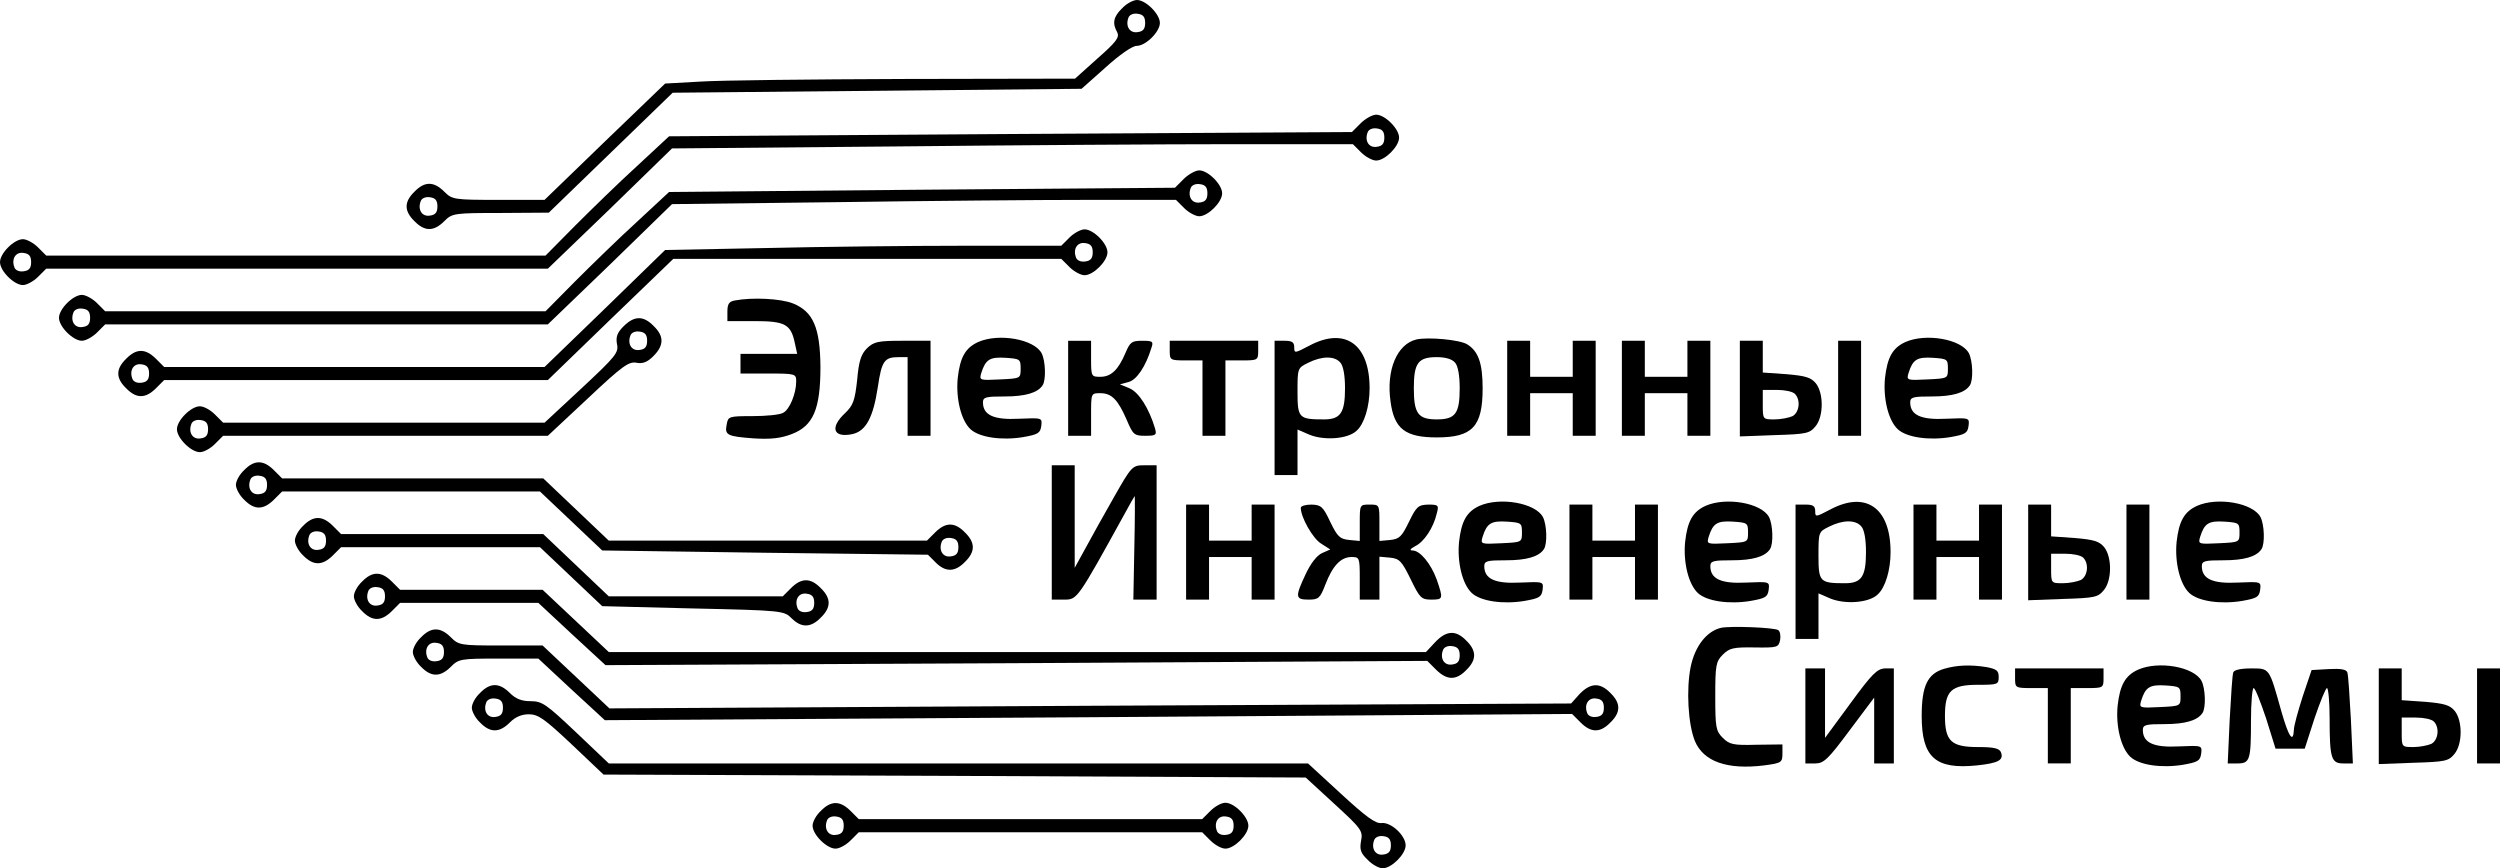 <?xml version="1.0" standalone="no"?>
<!DOCTYPE svg PUBLIC "-//W3C//DTD SVG 20010904//EN"
 "http://www.w3.org/TR/2001/REC-SVG-20010904/DTD/svg10.dtd">
<svg version="1.0" xmlns="http://www.w3.org/2000/svg"
 width="763pt" height="265pt" viewBox="0 0 763 265"
 preserveAspectRatio="xMidYMid meet">

<g transform="translate(0,265) scale(0.1,-0.1)"
fill="#000000" stroke="none">
<path d="M3425 2625 c-27 -26 -31 -46 -15 -74 7 -15 -3 -29 -60 -79 l-69 -62
-518 -1 c-285 -1 -566 -4 -625 -8 l-108 -6 -184 -177 -184 -178 -141 0 c-136
0 -141 1 -165 25 -32 32 -60 32 -91 0 -32 -31 -32 -59 0 -90 31 -32 59 -32 91
0 24 24 29 25 172 25 l147 1 189 183 189 183 624 6 624 6 73 65 c43 39 82 66
95 66 28 0 71 43 71 70 0 27 -43 70 -70 70 -11 0 -32 -11 -45 -25z m70 -45 c0
-18 -6 -26 -23 -28 -24 -4 -38 18 -28 44 3 9 15 14 28 12 17 -2 23 -10 23 -28z
m-2160 -560 c0 -18 -6 -26 -23 -28 -24 -4 -38 18 -28 44 3 9 15 14 28 12 17
-2 23 -10 23 -28z"/>
<path d="M4153 2274 l-27 -27 -1042 -6 -1042 -7 -98 -91 c-55 -50 -139 -132
-189 -182 l-90 -91 -762 0 -762 0 -25 25 c-14 14 -35 25 -46 25 -27 0 -70 -43
-70 -70 0 -27 43 -70 70 -70 11 0 32 11 46 25 l25 25 765 0 766 0 190 183 189
184 676 6 c372 4 840 7 1039 7 l363 0 25 -25 c14 -14 35 -25 46 -25 27 0 70
43 70 70 0 27 -43 70 -70 70 -11 0 -33 -12 -47 -26z m72 -44 c0 -18 -6 -26
-23 -28 -24 -4 -38 18 -28 44 3 9 15 14 28 12 17 -2 23 -10 23 -28z m-4130
-380 c0 -18 -6 -26 -23 -28 -13 -2 -25 3 -28 12 -10 26 4 48 28 44 17 -2 23
-10 23 -28z"/>
<path d="M3613 2104 l-27 -27 -772 -6 -772 -7 -98 -91 c-55 -50 -139 -132
-189 -182 l-90 -91 -672 0 -672 0 -25 25 c-14 14 -35 25 -46 25 -27 0 -70 -43
-70 -70 0 -27 43 -70 70 -70 11 0 32 11 46 25 l25 25 675 0 676 0 190 183 189
184 502 6 c276 4 622 7 769 7 l267 0 25 -25 c14 -14 35 -25 46 -25 27 0 70 43
70 70 0 27 -43 70 -70 70 -11 0 -33 -12 -47 -26z m72 -44 c0 -18 -6 -26 -23
-28 -24 -4 -38 18 -28 44 3 9 15 14 28 12 17 -2 23 -10 23 -28z m-3410 -380
c0 -18 -6 -26 -23 -28 -24 -4 -38 18 -28 44 3 9 15 14 28 12 17 -2 23 -10 23
-28z"/>
<path d="M3264 1925 l-25 -25 -297 0 c-163 0 -435 -3 -604 -7 l-308 -6 -184
-179 -184 -178 -581 0 -580 0 -25 25 c-32 32 -60 32 -91 0 -32 -31 -32 -59 0
-90 31 -32 59 -32 91 0 l25 25 585 0 586 0 191 185 192 185 592 0 592 0 25
-25 c14 -14 35 -25 46 -25 27 0 70 43 70 70 0 27 -43 70 -70 70 -11 0 -32 -11
-46 -25z m71 -45 c0 -18 -6 -26 -23 -28 -13 -2 -25 3 -28 12 -10 26 4 48 28
44 17 -2 23 -10 23 -28z m-2880 -370 c0 -18 -6 -26 -23 -28 -13 -2 -25 3 -28
12 -10 26 4 48 28 44 17 -2 23 -10 23 -28z"/>
<path d="M2243 1733 c-18 -3 -23 -11 -23 -34 l0 -29 83 0 c94 0 111 -10 123
-68 l7 -32 -87 0 -86 0 0 -30 0 -30 85 0 c83 0 85 -1 85 -24 0 -37 -20 -86
-40 -96 -10 -6 -52 -10 -93 -10 -72 0 -75 -1 -79 -25 -7 -33 1 -37 83 -43 51
-3 81 0 115 13 66 25 88 76 88 205 -1 120 -22 169 -84 194 -38 15 -124 19
-177 9z"/>
<path d="M1903 1654 c-19 -19 -24 -32 -20 -54 6 -26 -4 -38 -107 -134 l-114
-106 -490 0 -491 0 -25 25 c-14 14 -34 25 -46 25 -27 0 -70 -43 -70 -70 0 -27
43 -70 70 -70 12 0 32 11 46 25 l25 25 496 0 495 0 122 114 c105 99 125 113
148 109 20 -4 34 2 52 20 33 33 33 61 1 92 -31 32 -59 32 -92 -1z m72 -44 c0
-18 -6 -26 -23 -28 -24 -4 -38 18 -28 44 3 9 15 14 28 12 17 -2 23 -10 23 -28z
m-1340 -270 c0 -18 -6 -26 -23 -28 -24 -4 -38 18 -28 44 3 9 15 14 28 12 17
-2 23 -10 23 -28z"/>
<path d="M2985 1606 c-39 -18 -55 -47 -62 -110 -6 -62 10 -129 39 -156 27 -25
95 -35 161 -24 45 8 52 12 55 34 3 25 3 25 -68 22 -77 -4 -110 11 -110 50 0
16 9 18 66 18 63 0 101 11 116 34 11 16 9 75 -3 98 -23 43 -131 62 -194 34z
m130 -81 c0 -30 0 -30 -63 -33 -62 -3 -64 -3 -57 20 13 41 26 49 74 46 44 -3
46 -4 46 -33z"/>
<path d="M3996 1595 c-44 -23 -46 -24 -46 -5 0 16 -7 20 -30 20 l-30 0 0 -205
0 -205 35 0 35 0 0 69 0 70 37 -16 c45 -18 116 -13 143 12 24 21 40 75 40 130
0 135 -75 188 -184 130z m95 -52 c9 -10 14 -40 14 -78 0 -75 -14 -95 -64 -95
-77 0 -81 4 -81 84 0 72 0 73 33 89 42 21 81 21 98 0z"/>
<path d="M4323 1614 c-59 -14 -93 -93 -79 -190 11 -83 45 -109 141 -109 109 0
140 33 140 150 0 76 -13 113 -47 134 -22 14 -118 23 -155 15z m118 -71 c9 -10
14 -40 14 -78 0 -77 -13 -95 -70 -95 -57 0 -70 18 -70 95 0 77 13 95 70 95 27
0 47 -6 56 -17z"/>
<path d="M5815 1606 c-39 -18 -55 -47 -62 -110 -6 -62 10 -129 39 -156 27 -25
95 -35 161 -24 45 8 52 12 55 34 3 25 3 25 -68 22 -77 -4 -110 11 -110 50 0
16 9 18 66 18 63 0 101 11 116 34 11 16 9 75 -3 98 -23 43 -131 62 -194 34z
m130 -81 c0 -30 0 -30 -63 -33 -62 -3 -64 -3 -57 20 13 41 26 49 74 46 44 -3
46 -4 46 -33z"/>
<path d="M2646 1587 c-18 -18 -25 -39 -30 -97 -7 -63 -12 -77 -37 -101 -47
-44 -36 -76 22 -64 42 9 64 51 78 143 12 81 20 92 64 92 l27 0 0 -120 0 -120
35 0 35 0 0 145 0 145 -85 0 c-76 0 -88 -3 -109 -23z"/>
<path d="M3260 1465 l0 -145 35 0 35 0 0 65 c0 65 0 65 28 65 35 0 54 -20 81
-82 19 -45 23 -48 56 -48 33 0 36 2 30 23 -18 60 -49 110 -78 122 l-29 12 26
7 c25 6 53 48 70 104 7 20 4 22 -28 22 -32 0 -37 -4 -51 -37 -22 -52 -44 -73
-77 -73 -27 0 -28 1 -28 55 l0 55 -35 0 -35 0 0 -145z"/>
<path d="M3570 1580 c0 -29 1 -30 50 -30 l50 0 0 -115 0 -115 35 0 35 0 0 115
0 115 50 0 c49 0 50 1 50 30 l0 30 -135 0 -135 0 0 -30z"/>
<path d="M4600 1465 l0 -145 35 0 35 0 0 65 0 65 65 0 65 0 0 -65 0 -65 35 0
35 0 0 145 0 145 -35 0 -35 0 0 -55 0 -55 -65 0 -65 0 0 55 0 55 -35 0 -35 0
0 -145z"/>
<path d="M4950 1465 l0 -145 35 0 35 0 0 65 0 65 65 0 65 0 0 -65 0 -65 35 0
35 0 0 145 0 145 -35 0 -35 0 0 -55 0 -55 -65 0 -65 0 0 55 0 55 -35 0 -35 0
0 -145z"/>
<path d="M5310 1464 l0 -146 106 4 c97 3 107 5 125 27 25 30 25 101 1 131 -15
18 -31 23 -90 28 l-72 5 0 48 0 49 -35 0 -35 0 0 -146z m168 -16 c18 -18 14
-56 -7 -68 -11 -5 -36 -10 -55 -10 -36 0 -36 0 -36 45 l0 45 43 0 c24 0 48 -5
55 -12z"/>
<path d="M5610 1465 l0 -145 35 0 35 0 0 145 0 145 -35 0 -35 0 0 -145z"/>
<path d="M745 1215 c-14 -13 -25 -33 -25 -45 0 -11 11 -32 25 -45 31 -32 59
-32 91 0 l25 25 393 0 394 0 95 -90 95 -90 497 -7 497 -6 24 -24 c30 -30 59
-29 89 2 32 31 32 59 0 90 -31 32 -59 32 -91 0 l-25 -25 -486 0 -485 0 -100
95 -100 95 -399 0 -398 0 -25 25 c-32 32 -60 32 -91 0z m70 -45 c0 -18 -6 -26
-23 -28 -24 -4 -38 18 -28 44 3 9 15 14 28 12 17 -2 23 -10 23 -28z m2110
-190 c0 -18 -6 -26 -23 -28 -24 -4 -38 18 -28 44 3 9 15 14 28 12 17 -2 23
-10 23 -28z"/>
<path d="M3210 1025 l0 -205 38 0 c40 0 40 0 185 263 15 28 29 52 30 53 1 1 1
-69 -1 -157 l-3 -159 36 0 35 0 0 205 0 205 -37 0 c-37 0 -39 -2 -93 -97 -30
-53 -70 -124 -87 -156 l-33 -60 0 157 0 156 -35 0 -35 0 0 -205z"/>
<path d="M4515 1106 c-39 -18 -55 -47 -62 -110 -6 -62 10 -129 39 -156 27 -25
95 -35 161 -24 45 8 52 12 55 34 3 25 3 25 -68 22 -77 -4 -110 11 -110 50 0
16 9 18 66 18 63 0 101 11 116 34 11 16 9 75 -3 98 -23 43 -131 62 -194 34z
m130 -81 c0 -30 0 -30 -63 -33 -62 -3 -64 -3 -57 20 13 41 26 49 74 46 44 -3
46 -4 46 -33z"/>
<path d="M5205 1106 c-39 -18 -55 -47 -62 -110 -6 -62 10 -129 39 -156 27 -25
95 -35 161 -24 45 8 52 12 55 34 3 25 3 25 -68 22 -77 -4 -110 11 -110 50 0
16 9 18 66 18 63 0 101 11 116 34 11 16 9 75 -3 98 -23 43 -131 62 -194 34z
m130 -81 c0 -30 0 -30 -63 -33 -62 -3 -64 -3 -57 20 13 41 26 49 74 46 44 -3
46 -4 46 -33z"/>
<path d="M5586 1095 c-44 -23 -46 -24 -46 -5 0 16 -7 20 -30 20 l-30 0 0 -205
0 -205 35 0 35 0 0 69 0 70 37 -16 c45 -18 116 -13 143 12 24 21 40 75 40 130
0 135 -75 188 -184 130z m95 -52 c9 -10 14 -40 14 -78 0 -75 -14 -95 -64 -95
-77 0 -81 4 -81 84 0 72 0 73 33 89 42 21 81 21 98 0z"/>
<path d="M6705 1106 c-39 -18 -55 -47 -62 -110 -6 -62 10 -129 39 -156 27 -25
95 -35 161 -24 45 8 52 12 55 34 3 25 3 25 -68 22 -77 -4 -110 11 -110 50 0
16 9 18 66 18 63 0 101 11 116 34 11 16 9 75 -3 98 -23 43 -131 62 -194 34z
m130 -81 c0 -30 0 -30 -63 -33 -62 -3 -64 -3 -57 20 13 41 26 49 74 46 44 -3
46 -4 46 -33z"/>
<path d="M3620 965 l0 -145 35 0 35 0 0 65 0 65 65 0 65 0 0 -65 0 -65 35 0
35 0 0 145 0 145 -35 0 -35 0 0 -55 0 -55 -65 0 -65 0 0 55 0 55 -35 0 -35 0
0 -145z"/>
<path d="M3970 1100 c0 -29 37 -94 62 -109 l28 -18 -25 -11 c-16 -7 -35 -32
-50 -64 -33 -70 -32 -78 9 -78 30 0 35 4 51 46 22 57 47 84 80 84 24 0 25 -2
25 -65 l0 -65 30 0 30 0 0 66 0 65 33 -3 c28 -3 35 -10 62 -65 28 -58 33 -63
63 -63 37 0 37 2 17 61 -18 49 -51 89 -74 89 -10 0 -7 5 8 13 27 13 56 56 66
100 7 25 5 27 -26 27 -31 -1 -36 -6 -59 -53 -22 -45 -29 -52 -57 -55 l-33 -3
0 55 c0 56 0 56 -30 56 -30 0 -30 0 -30 -56 l0 -55 -32 3 c-29 3 -36 10 -58
55 -22 47 -28 52 -57 53 -18 0 -33 -4 -33 -10z"/>
<path d="M4790 965 l0 -145 35 0 35 0 0 65 0 65 65 0 65 0 0 -65 0 -65 35 0
35 0 0 145 0 145 -35 0 -35 0 0 -55 0 -55 -65 0 -65 0 0 55 0 55 -35 0 -35 0
0 -145z"/>
<path d="M5840 965 l0 -145 35 0 35 0 0 65 0 65 65 0 65 0 0 -65 0 -65 35 0
35 0 0 145 0 145 -35 0 -35 0 0 -55 0 -55 -65 0 -65 0 0 55 0 55 -35 0 -35 0
0 -145z"/>
<path d="M6190 964 l0 -146 106 4 c97 3 107 5 125 27 25 30 25 101 1 131 -15
18 -31 23 -90 28 l-72 5 0 48 0 49 -35 0 -35 0 0 -146z m168 -16 c18 -18 14
-56 -7 -68 -11 -5 -36 -10 -55 -10 -36 0 -36 0 -36 45 l0 45 43 0 c24 0 48 -5
55 -12z"/>
<path d="M6490 965 l0 -145 35 0 35 0 0 145 0 145 -35 0 -35 0 0 -145z"/>
<path d="M925 1045 c-14 -13 -25 -33 -25 -45 0 -11 11 -32 25 -45 31 -32 59
-32 91 0 l25 25 303 0 304 0 95 -90 95 -90 277 -7 c273 -6 278 -7 301 -30 30
-30 59 -29 89 2 32 31 32 59 0 90 -31 32 -59 32 -91 0 l-25 -25 -266 0 -265 0
-100 95 -100 95 -309 0 -308 0 -25 25 c-32 32 -60 32 -91 0z m70 -45 c0 -18
-6 -26 -23 -28 -24 -4 -38 18 -28 44 3 9 15 14 28 12 17 -2 23 -10 23 -28z
m1490 -190 c0 -18 -6 -26 -23 -28 -13 -2 -25 3 -28 12 -10 26 4 48 28 44 17
-2 23 -10 23 -28z"/>
<path d="M1105 875 c-14 -13 -25 -33 -25 -45 0 -11 11 -32 25 -45 31 -32 59
-32 91 0 l25 25 211 0 211 0 102 -95 103 -95 1254 6 1254 7 26 -26 c34 -34 62
-34 93 -2 32 31 32 59 0 90 -32 33 -61 31 -95 -5 l-28 -30 -1247 0 -1247 0
-101 95 -101 95 -218 0 -217 0 -25 25 c-32 32 -60 32 -91 0z m70 -45 c0 -18
-6 -26 -23 -28 -24 -4 -38 18 -28 44 3 9 15 14 28 12 17 -2 23 -10 23 -28z
m3280 -180 c0 -18 -6 -26 -23 -28 -24 -4 -38 18 -28 44 3 9 15 14 28 12 17 -2
23 -10 23 -28z"/>
<path d="M5253 734 c-44 -10 -80 -56 -93 -119 -14 -69 -8 -176 13 -227 26 -62
98 -88 211 -74 53 7 56 9 56 36 l0 28 -80 -1 c-70 -2 -82 1 -102 21 -21 21
-23 31 -23 127 0 95 2 106 23 127 20 20 32 23 96 22 71 -1 74 0 79 23 2 13 0
26 -6 30 -13 8 -145 13 -174 7z"/>
<path d="M1285 705 c-14 -13 -25 -33 -25 -45 0 -11 11 -32 25 -45 31 -32 59
-32 91 0 24 24 30 25 146 25 l121 0 101 -94 102 -94 1476 9 1476 10 26 -26
c32 -32 60 -32 91 0 32 31 32 59 0 90 -32 33 -61 31 -94 -3 l-26 -29 -1468 -7
-1467 -8 -102 96 -102 96 -128 0 c-122 0 -128 1 -152 25 -32 32 -60 32 -91 0z
m70 -45 c0 -18 -6 -26 -23 -28 -13 -2 -25 3 -28 12 -10 26 4 48 28 44 17 -2
23 -10 23 -28z m3540 -170 c0 -18 -6 -26 -23 -28 -13 -2 -25 3 -28 12 -10 26
4 48 28 44 17 -2 23 -10 23 -28z"/>
<path d="M5934 609 c-51 -15 -69 -52 -69 -144 0 -127 42 -164 169 -151 65 7
82 16 73 40 -5 12 -21 16 -70 16 -82 0 -101 18 -101 95 0 77 19 95 101 95 60
0 63 1 63 24 0 19 -6 24 -37 30 -50 8 -91 6 -129 -5z"/>
<path d="M6525 606 c-39 -18 -55 -47 -62 -110 -6 -62 10 -129 39 -156 27 -25
95 -35 161 -24 45 8 52 12 55 34 3 25 3 25 -68 22 -77 -4 -110 11 -110 50 0
16 9 18 66 18 63 0 101 11 116 34 11 16 9 75 -3 98 -23 43 -131 62 -194 34z
m130 -81 c0 -30 0 -30 -63 -33 -62 -3 -64 -3 -57 20 13 41 26 49 74 46 44 -3
46 -4 46 -33z"/>
<path d="M5510 465 l0 -145 30 0 c26 0 39 12 105 101 l75 100 0 -100 0 -101
30 0 30 0 0 145 0 145 -27 0 c-24 -1 -40 -17 -105 -106 l-78 -106 0 106 0 106
-30 0 -30 0 0 -145z"/>
<path d="M6150 580 c0 -29 1 -30 50 -30 l50 0 0 -115 0 -115 35 0 35 0 0 115
0 115 50 0 c49 0 50 1 50 30 l0 30 -135 0 -135 0 0 -30z"/>
<path d="M6816 598 c-3 -7 -7 -73 -11 -145 l-6 -133 30 0 c38 0 41 11 41 131
0 54 4 99 8 99 5 0 21 -42 38 -92 l29 -93 44 0 45 0 30 93 c17 50 34 92 38 92
4 0 8 -42 8 -92 0 -123 5 -138 42 -138 l29 0 -6 133 c-4 72 -8 138 -11 145 -3
9 -20 12 -56 10 l-53 -3 -27 -80 c-14 -44 -27 -90 -27 -102 -2 -43 -16 -22
-38 55 -38 135 -35 132 -93 132 -32 0 -52 -5 -54 -12z"/>
<path d="M7260 464 l0 -146 106 4 c97 3 107 5 125 27 25 30 25 101 1 131 -15
18 -31 23 -90 28 l-72 5 0 48 0 49 -35 0 -35 0 0 -146z m168 -16 c18 -18 14
-56 -7 -68 -11 -5 -36 -10 -55 -10 -36 0 -36 0 -36 45 l0 45 43 0 c24 0 48 -5
55 -12z"/>
<path d="M7560 465 l0 -145 35 0 35 0 0 145 0 145 -35 0 -35 0 0 -145z"/>
<path d="M1465 535 c-14 -13 -25 -33 -25 -45 0 -11 11 -32 25 -45 31 -32 59
-32 91 0 17 17 36 25 58 25 29 0 48 -14 131 -92 l97 -92 1071 -4 1072 -5 87
-80 c83 -76 88 -83 82 -113 -5 -27 -1 -38 20 -58 14 -15 35 -26 46 -26 27 0
70 43 70 70 0 30 -45 72 -74 68 -18 -2 -47 19 -124 90 l-100 92 -1067 0 -1067
0 -100 95 c-91 86 -103 95 -139 95 -27 0 -45 7 -63 25 -32 32 -60 32 -91 0z
m70 -45 c0 -18 -6 -26 -23 -28 -24 -4 -38 18 -28 44 3 9 15 14 28 12 17 -2 23
-10 23 -28z m2710 -420 c0 -18 -6 -26 -23 -28 -24 -4 -38 18 -28 44 3 9 15 14
28 12 17 -2 23 -10 23 -28z"/>
<path d="M2505 175 c-14 -13 -25 -33 -25 -45 0 -27 43 -70 70 -70 12 0 32 11
46 25 l25 25 524 0 524 0 25 -25 c14 -14 34 -25 46 -25 27 0 70 43 70 70 0 27
-43 70 -70 70 -12 0 -32 -11 -46 -25 l-25 -25 -524 0 -524 0 -25 25 c-32 32
-60 32 -91 0z m70 -45 c0 -18 -6 -26 -23 -28 -24 -4 -38 18 -28 44 3 9 15 14
28 12 17 -2 23 -10 23 -28z m1190 0 c0 -18 -6 -26 -23 -28 -13 -2 -25 3 -28
12 -10 26 4 48 28 44 17 -2 23 -10 23 -28z"/>
</g>
</svg>
